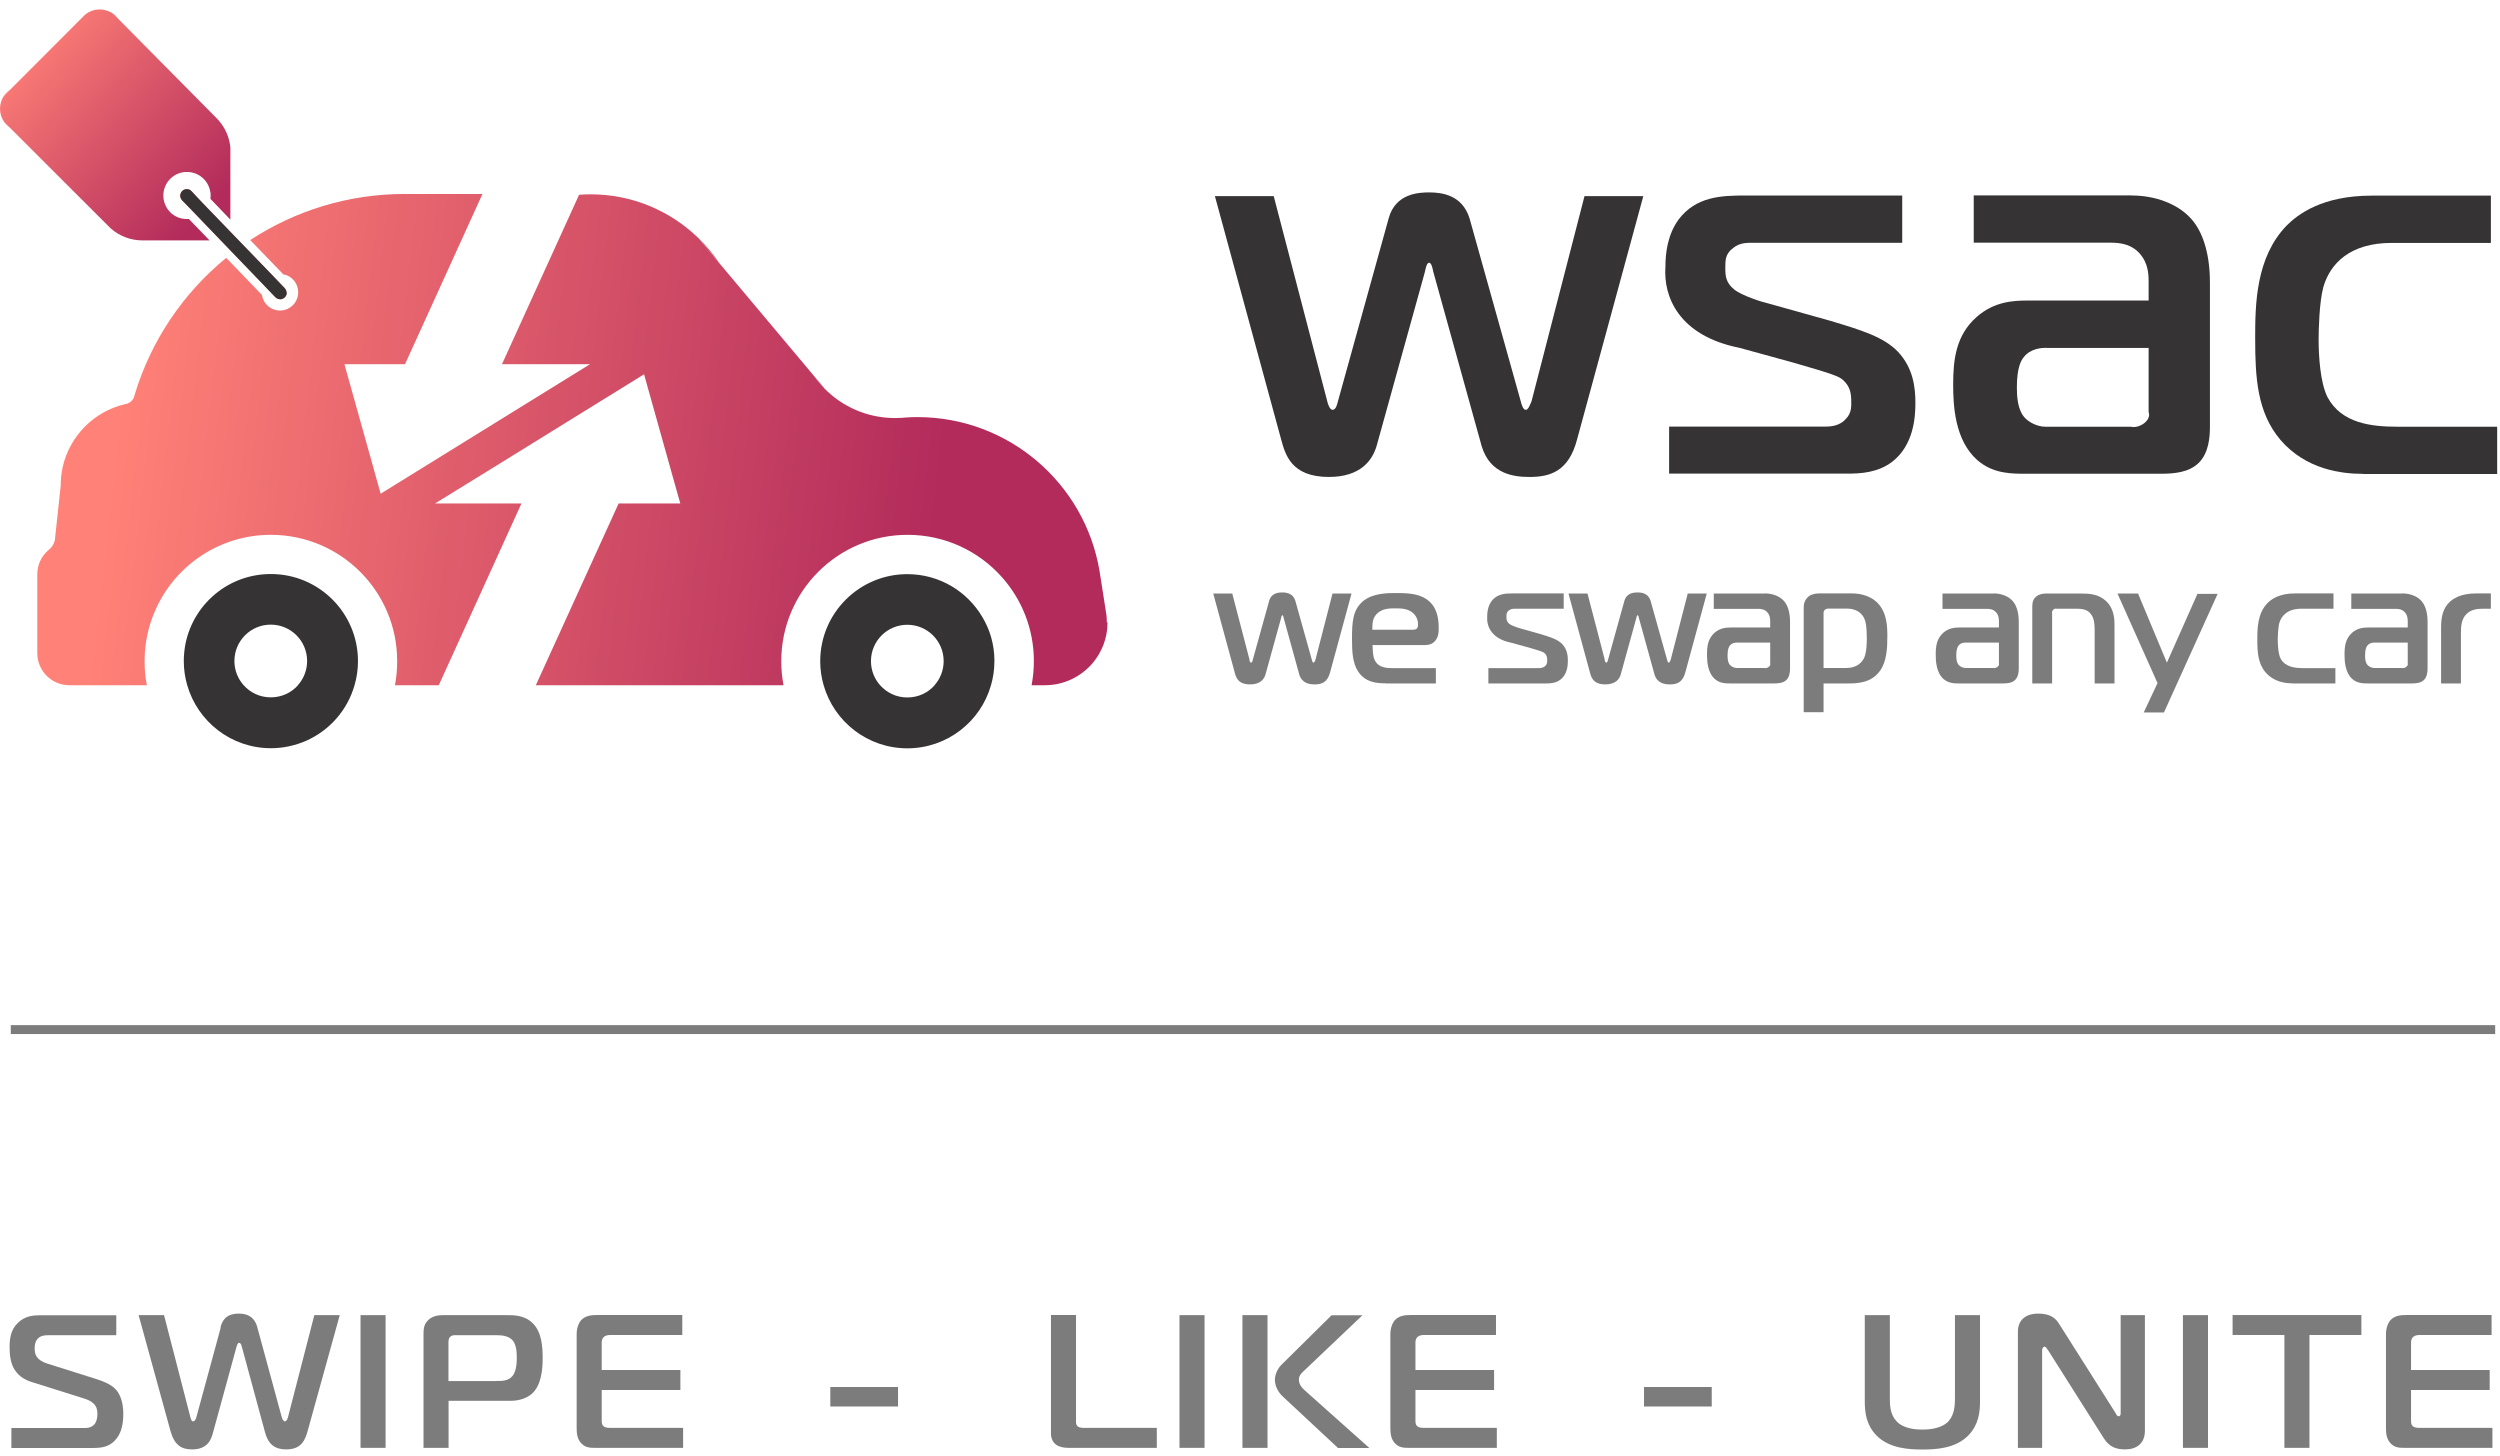 <svg width="170" height="99" viewBox="0 0 170 99" fill="none" xmlns="http://www.w3.org/2000/svg">
<defs>
<linearGradient id="paint0_linear_6_827" x1="9.425" y1="19.111" x2="58.211" y2="24.702" gradientUnits="userSpaceOnUse">
<stop stop-color="#FF8177"/>
<stop offset="1" stop-color="#B22B5B"/>
</linearGradient>
<linearGradient id="paint1_linear_6_827" x1="9.177" y1="17.528" x2="65.026" y2="23.926" gradientUnits="userSpaceOnUse">
<stop stop-color="#FF8177"/>
<stop offset="1" stop-color="#B22B5B"/>
</linearGradient>
<linearGradient id="paint2_linear_6_827" x1="9.734" y1="12.64" x2="65.584" y2="19.039" gradientUnits="userSpaceOnUse">
<stop stop-color="#FF8177"/>
<stop offset="1" stop-color="#B22B5B"/>
</linearGradient>
<linearGradient id="paint3_linear_6_827" x1="6.851" y1="37.806" x2="62.7" y2="44.205" gradientUnits="userSpaceOnUse">
<stop stop-color="#FF8177"/>
<stop offset="1" stop-color="#B22B5B"/>
</linearGradient>
<linearGradient id="paint4_linear_6_827" x1="6.86" y1="37.749" x2="62.709" y2="44.148" gradientUnits="userSpaceOnUse">
<stop stop-color="#FF8177"/>
<stop offset="1" stop-color="#B22B5B"/>
</linearGradient>
<linearGradient id="paint5_linear_6_827" x1="11.012" y1="1.483" x2="66.861" y2="7.882" gradientUnits="userSpaceOnUse">
<stop stop-color="#FF8177"/>
<stop offset="1" stop-color="#B22B5B"/>
</linearGradient>
<linearGradient id="paint6_linear_6_827" x1="10.083" y1="9.586" x2="65.932" y2="15.985" gradientUnits="userSpaceOnUse">
<stop stop-color="#FF8177"/>
<stop offset="1" stop-color="#B22B5B"/>
</linearGradient>
<linearGradient id="paint7_linear_6_827" x1="10.334" y1="7.437" x2="66.183" y2="13.828" gradientUnits="userSpaceOnUse">
<stop stop-color="#FF8177"/>
<stop offset="1" stop-color="#B22B5B"/>
</linearGradient>
<linearGradient id="paint8_linear_6_827" x1="9.425" y1="19.111" x2="58.211" y2="24.702" gradientUnits="userSpaceOnUse">
<stop stop-color="#FF8177"/>
<stop offset="1" stop-color="#B22B5B"/>
</linearGradient>
<linearGradient id="paint9_linear_6_827" x1="9.177" y1="17.528" x2="65.026" y2="23.926" gradientUnits="userSpaceOnUse">
<stop stop-color="#FF8177"/>
<stop offset="1" stop-color="#B22B5B"/>
</linearGradient>
<linearGradient id="paint10_linear_6_827" x1="7.95" y1="28.233" x2="63.799" y2="34.631" gradientUnits="userSpaceOnUse">
<stop stop-color="#FF8177"/>
<stop offset="1" stop-color="#B22B5B"/>
</linearGradient>
<linearGradient id="paint11_linear_6_827" x1="9.372" y1="15.856" x2="65.213" y2="22.254" gradientUnits="userSpaceOnUse">
<stop stop-color="#FF8177"/>
<stop offset="1" stop-color="#B22B5B"/>
</linearGradient>
<linearGradient id="paint12_linear_6_827" x1="8.813" y1="20.654" x2="64.662" y2="27.053" gradientUnits="userSpaceOnUse">
<stop stop-color="#FF8177"/>
<stop offset="1" stop-color="#B22B5B"/>
</linearGradient>
<linearGradient id="paint13_linear_6_827" x1="1.365" y1="2.582" x2="14.154" y2="14.175" gradientUnits="userSpaceOnUse">
<stop stop-color="#FF8177"/>
<stop offset="1" stop-color="#B22B5B"/>
</linearGradient>
<linearGradient id="paint14_linear_6_827" x1="10.075" y1="9.7" x2="65.926" y2="16.098" gradientUnits="userSpaceOnUse">
<stop stop-color="#FF8177"/>
<stop offset="1" stop-color="#B22B5B"/>
</linearGradient>
</defs>
<path d="M90.256 27.295C90.288 27.473 90.434 27.869 90.611 27.869C90.862 27.869 90.934 27.44 90.967 27.335L94.433 14.837C94.893 13.157 96.469 13.084 97.18 13.084C98.068 13.084 99.425 13.262 99.926 14.837L103.424 27.335C103.457 27.481 103.57 27.869 103.748 27.869C103.925 27.869 104.03 27.545 104.143 27.295L107.747 13.335H111.746L107.246 29.864C106.672 32.078 105.388 32.433 103.998 32.433C102.964 32.433 101.324 32.255 100.75 30.325L97.462 18.473C97.43 18.327 97.357 17.867 97.18 17.867C97.002 17.867 96.929 18.327 96.897 18.473L93.609 30.325C93.326 31.286 92.534 32.433 90.361 32.433C87.792 32.433 87.396 30.898 87.113 29.864L82.613 13.335H86.612L90.256 27.295Z" fill="#353333"/>
<path d="M113.5 29.008H124.14C124.568 29.008 125.141 28.935 125.529 28.475C125.925 28.079 125.885 27.578 125.885 27.295C125.885 26.762 125.812 26.293 125.352 25.865C125.069 25.582 124.527 25.405 121.926 24.653L118.283 23.652C114.138 22.828 113.104 20.153 113.249 18.15C113.249 17.189 113.395 15.969 114.138 14.934C115.318 13.367 117.03 13.294 118.67 13.294H129.351V16.51H119.317C118.856 16.51 118.315 16.477 117.854 16.865C117.321 17.261 117.321 17.689 117.321 18.223C117.321 18.756 117.353 19.224 117.927 19.685C118.46 20.113 119.817 20.541 120.286 20.646L124.358 21.785C126.644 22.464 128.106 22.924 129.068 23.926C130.102 25.033 130.247 26.358 130.247 27.392C130.247 28.354 130.142 30.284 128.64 31.423C127.678 32.134 126.571 32.207 125.602 32.207H113.5V28.992V29.008Z" fill="#353333"/>
<path d="M144.959 13.294C146.567 13.294 148.029 13.868 148.885 14.757C149.709 15.581 150.275 17.075 150.275 19.216V29.032C150.275 29.711 150.202 30.785 149.524 31.464C148.845 32.142 147.811 32.215 146.914 32.215H137.882C136.848 32.215 135.563 32.248 134.456 31.286C132.921 29.929 132.816 27.57 132.816 26.148C132.816 24.468 132.994 22.795 134.424 21.543C135.604 20.509 136.888 20.436 137.89 20.436H146.106V19.111C146.106 18.538 146.033 17.899 145.573 17.326C144.999 16.615 144.216 16.502 143.537 16.502H134.214V13.286H144.959V13.294ZM139.142 23.652C138.859 23.652 138.068 23.684 137.607 24.298C137.462 24.476 137.147 24.944 137.147 26.334C137.147 26.907 137.179 27.901 137.72 28.442C138.003 28.725 138.544 29.016 139.078 29.016H144.894C145.468 29.161 146.324 28.588 146.106 28.014V23.66H139.142V23.652Z" fill="#353333"/>
<path d="M160.703 32.223C159.241 32.223 156.809 31.941 155.064 29.905C153.497 28.046 153.352 25.728 153.352 23.013C153.352 20.727 153.384 17.512 155.492 15.338C156.244 14.587 157.884 13.303 161.277 13.303H169.38V16.518H162.634C159.815 16.518 158.457 17.907 157.989 19.515C157.706 20.549 157.666 22.48 157.666 23.086C157.666 24.193 157.771 26.011 158.272 27.012C159.233 28.798 161.269 29.016 163.022 29.016H169.808V32.231H160.703V32.223Z" fill="#353333"/>
<path d="M84.956 44.875C84.964 44.931 85.013 45.06 85.069 45.06C85.15 45.06 85.174 44.923 85.182 44.891L86.305 40.851C86.459 40.31 86.96 40.286 87.194 40.286C87.485 40.286 87.921 40.342 88.082 40.851L89.213 44.891C89.222 44.939 89.262 45.06 89.319 45.06C89.375 45.06 89.407 44.956 89.448 44.875L90.611 40.359H91.904L90.45 45.707C90.264 46.426 89.852 46.539 89.399 46.539C89.068 46.539 88.535 46.482 88.349 45.86L87.291 42.031C87.283 41.983 87.258 41.837 87.202 41.837C87.145 41.837 87.121 41.99 87.113 42.031L86.055 45.86C85.966 46.175 85.707 46.539 85.004 46.539C84.172 46.539 84.043 46.046 83.954 45.707L82.5 40.359H83.793L84.972 44.875H84.956Z" fill="#7C7C7C"/>
<path d="M94.238 46.466C93.616 46.466 92.865 46.41 92.372 45.691C91.968 45.101 91.936 44.285 91.936 43.461C91.936 42.306 91.984 41.49 92.663 40.9C93.333 40.326 94.367 40.326 94.949 40.326C95.676 40.326 96.403 40.359 96.969 40.722C97.671 41.183 97.833 41.934 97.833 42.71C97.833 43.025 97.809 43.364 97.542 43.631C97.356 43.816 97.13 43.865 96.888 43.865H93.333C93.333 44.132 93.365 44.519 93.414 44.705C93.6 45.352 94.149 45.432 94.65 45.432H97.639V46.474H94.246L94.238 46.466ZM96.129 42.815C96.395 42.815 96.427 42.629 96.427 42.459C96.427 42.08 96.234 41.789 96.031 41.643C95.7 41.377 95.256 41.369 94.876 41.369C94.497 41.369 93.98 41.361 93.592 41.773C93.317 42.088 93.325 42.419 93.317 42.823H96.12L96.129 42.815Z" fill="#7C7C7C"/>
<path d="M101.202 45.432H104.644C104.781 45.432 104.967 45.408 105.096 45.263C105.225 45.133 105.209 44.972 105.209 44.883C105.209 44.713 105.185 44.56 105.04 44.422C104.951 44.334 104.773 44.269 103.933 44.026L102.753 43.703C101.412 43.437 101.081 42.572 101.129 41.926C101.129 41.611 101.178 41.223 101.42 40.884C101.8 40.375 102.357 40.351 102.883 40.351H106.332V41.393H103.085C102.931 41.393 102.761 41.385 102.608 41.506C102.438 41.635 102.438 41.773 102.438 41.942C102.438 42.112 102.446 42.265 102.632 42.419C102.802 42.556 103.246 42.694 103.392 42.734L104.708 43.105C105.444 43.324 105.92 43.477 106.235 43.8C106.567 44.156 106.615 44.584 106.615 44.923C106.615 45.238 106.583 45.86 106.098 46.224C105.783 46.458 105.427 46.474 105.12 46.474H101.21V45.432H101.202Z" fill="#7C7C7C"/>
<path d="M109.112 44.875C109.12 44.931 109.169 45.06 109.225 45.06C109.306 45.06 109.33 44.923 109.338 44.891L110.461 40.851C110.615 40.31 111.116 40.286 111.35 40.286C111.641 40.286 112.077 40.342 112.239 40.851L113.37 44.891C113.378 44.939 113.418 45.06 113.475 45.06C113.531 45.06 113.564 44.956 113.604 44.875L114.767 40.359H116.06L114.606 45.707C114.42 46.426 114.008 46.539 113.556 46.539C113.224 46.539 112.691 46.482 112.505 45.86L111.447 42.031C111.439 41.983 111.415 41.837 111.358 41.837C111.302 41.837 111.277 41.99 111.269 42.031L110.211 45.86C110.122 46.175 109.864 46.539 109.161 46.539C108.329 46.539 108.199 46.046 108.11 45.707L106.656 40.359H107.949L109.128 44.875H109.112Z" fill="#7C7C7C"/>
<path d="M120.003 40.351C120.52 40.351 120.996 40.536 121.271 40.827C121.538 41.094 121.723 41.579 121.723 42.273V45.448C121.723 45.666 121.699 46.014 121.481 46.232C121.263 46.45 120.924 46.474 120.641 46.474H117.716C117.385 46.474 116.965 46.483 116.609 46.175C116.117 45.739 116.076 44.972 116.076 44.511C116.076 43.97 116.133 43.429 116.593 43.025C116.973 42.694 117.393 42.669 117.716 42.669H120.374V42.241C120.374 42.055 120.35 41.845 120.204 41.667C120.019 41.433 119.768 41.401 119.55 41.401H116.537V40.359H120.011L120.003 40.351ZM118.12 43.695C118.031 43.695 117.773 43.703 117.627 43.905C117.579 43.962 117.474 44.115 117.474 44.56C117.474 44.745 117.482 45.069 117.66 45.238C117.749 45.327 117.926 45.424 118.096 45.424H119.978C120.164 45.473 120.439 45.287 120.374 45.101V43.695H118.12Z" fill="#7C7C7C"/>
<path d="M124.002 48.429H122.652V41.296C122.652 40.892 122.846 40.674 123 40.544C123.234 40.375 123.533 40.351 123.759 40.351H125.892C126.288 40.351 127.104 40.407 127.694 41.021C128.316 41.675 128.34 42.605 128.34 43.283C128.34 44.091 128.291 44.972 127.855 45.594C127.265 46.434 126.328 46.474 125.706 46.474H124.002V48.438V48.429ZM125.536 45.424C126.215 45.424 126.538 45.101 126.692 44.859C126.821 44.673 126.942 44.301 126.942 43.396C126.942 42.564 126.861 42.257 126.781 42.08C126.611 41.675 126.207 41.385 125.601 41.385H124.276C124.22 41.385 124.139 41.433 124.09 41.465C124.034 41.522 124.002 41.595 124.002 41.675V45.424H125.536Z" fill="#7C7C7C"/>
<path d="M135.555 40.351C136.072 40.351 136.549 40.536 136.824 40.827C137.09 41.094 137.276 41.579 137.276 42.273V45.448C137.276 45.666 137.252 46.014 137.034 46.232C136.816 46.45 136.476 46.474 136.193 46.474H133.269C132.938 46.474 132.518 46.483 132.162 46.175C131.669 45.739 131.629 44.972 131.629 44.511C131.629 43.97 131.685 43.429 132.146 43.025C132.526 42.694 132.946 42.669 133.269 42.669H135.927V42.241C135.927 42.055 135.903 41.845 135.757 41.667C135.571 41.433 135.321 41.401 135.103 41.401H132.089V40.359H135.563L135.555 40.351ZM133.673 43.695C133.584 43.695 133.325 43.703 133.18 43.905C133.132 43.962 133.027 44.115 133.027 44.56C133.027 44.745 133.035 45.069 133.212 45.238C133.301 45.327 133.479 45.424 133.649 45.424H135.531C135.717 45.473 135.992 45.287 135.927 45.101V43.695H133.673Z" fill="#7C7C7C"/>
<path d="M138.195 41.288C138.195 41.102 138.203 40.827 138.389 40.633C138.656 40.342 139.06 40.359 139.326 40.359H141.483C142.13 40.359 142.695 40.407 143.188 40.851C143.511 41.142 143.786 41.603 143.786 42.443V46.474H142.437V42.847C142.437 42.443 142.404 42.047 142.186 41.764C141.992 41.498 141.71 41.393 141.217 41.393H139.843C139.69 41.336 139.488 41.546 139.544 41.716V46.474H138.195V41.288Z" fill="#7C7C7C"/>
<path d="M147.147 48.446H145.774L146.711 46.45L143.988 40.359H145.386L147.349 45.061L149.425 40.383H150.799L147.147 48.454V48.446Z" fill="#7C7C7C"/>
<path d="M155.881 46.466C155.405 46.466 154.621 46.377 154.055 45.715C153.547 45.117 153.498 44.366 153.498 43.485C153.498 42.75 153.506 41.708 154.193 41.005C154.435 40.763 154.968 40.351 156.059 40.351H158.677V41.393H156.495C155.582 41.393 155.146 41.845 154.993 42.362C154.904 42.694 154.888 43.324 154.888 43.517C154.888 43.873 154.92 44.463 155.082 44.786C155.397 45.359 156.051 45.432 156.616 45.432H158.806V46.474H155.865L155.881 46.466Z" fill="#7C7C7C"/>
<path d="M163.354 40.351C163.871 40.351 164.348 40.536 164.622 40.827C164.889 41.094 165.075 41.579 165.075 42.273V45.448C165.075 45.666 165.051 46.014 164.833 46.232C164.614 46.45 164.275 46.474 163.992 46.474H161.068C160.737 46.474 160.316 46.483 159.961 46.175C159.468 45.739 159.428 44.972 159.428 44.511C159.428 43.97 159.484 43.429 159.945 43.025C160.324 42.694 160.745 42.669 161.068 42.669H163.726V42.241C163.726 42.055 163.701 41.845 163.556 41.667C163.37 41.433 163.12 41.401 162.902 41.401H159.888V40.359H163.362L163.354 40.351ZM161.472 43.695C161.383 43.695 161.124 43.703 160.979 43.905C160.93 43.962 160.825 44.115 160.825 44.56C160.825 44.745 160.833 45.069 161.011 45.238C161.1 45.327 161.278 45.424 161.447 45.424H163.33C163.516 45.473 163.79 45.287 163.726 45.101V43.695H161.472Z" fill="#7C7C7C"/>
<path d="M165.994 42.661C165.994 41.983 166.107 41.336 166.632 40.884C167.198 40.391 167.998 40.351 168.466 40.351H169.379V41.393H168.814C168.458 41.393 167.982 41.441 167.658 41.821C167.392 42.136 167.343 42.556 167.343 43.025V46.474H165.994V42.661Z" fill="#7C7C7C"/>
<path d="M17.83 20.08L17.822 20.073L17.83 20.08Z" fill="url(#paint0_linear_6_827)"/>
<path d="M19.308 18.683L19.292 18.7L19.268 18.675C19.268 18.675 19.292 18.675 19.308 18.683Z" fill="url(#paint1_linear_6_827)"/>
<path d="M48.893 17.859L47.527 16.227C48.036 16.72 48.489 17.27 48.893 17.859Z" fill="url(#paint2_linear_6_827)"/>
<path d="M18.412 39.034C15.35 39.034 12.837 41.353 12.53 44.334C12.506 44.544 12.498 44.746 12.498 44.956C12.498 45.521 12.579 46.071 12.732 46.596C13.443 49.068 15.722 50.878 18.42 50.878C19.276 50.878 20.092 50.692 20.827 50.369C22.411 49.666 23.631 48.284 24.107 46.596C24.261 46.079 24.342 45.529 24.342 44.956C24.342 41.684 21.692 39.034 18.42 39.034H18.412ZM20.27 46.588C19.817 47.105 19.155 47.42 18.412 47.42C17.669 47.42 17.014 47.097 16.562 46.588C16.174 46.151 15.94 45.578 15.94 44.948C15.94 43.582 17.047 42.475 18.412 42.475C19.777 42.475 20.884 43.582 20.884 44.948C20.884 45.578 20.65 46.151 20.262 46.588H20.27Z" fill="#353333"/>
<path d="M3.328 37.378C3.328 37.378 3.304 37.402 3.288 37.41C3.288 37.41 3.272 37.418 3.264 37.426C3.264 37.426 3.272 37.418 3.28 37.41C3.296 37.402 3.312 37.386 3.32 37.378H3.328Z" fill="url(#paint3_linear_6_827)"/>
<path d="M3.394 37.321C3.394 37.321 3.386 37.329 3.378 37.337C3.362 37.353 3.346 37.361 3.338 37.378C3.346 37.37 3.362 37.353 3.378 37.337C3.378 37.337 3.394 37.329 3.403 37.321H3.394Z" fill="url(#paint4_linear_6_827)"/>
<path d="M8.047 1.298L7.699 0.942C7.837 1.039 7.95 1.16 8.047 1.298Z" fill="url(#paint5_linear_6_827)"/>
<path d="M0.663 8.673C0.517 8.568 0.388 8.439 0.283 8.294L0.663 8.673Z" fill="url(#paint6_linear_6_827)"/>
<path d="M0.688 6.096L0.268 6.516C0.381 6.355 0.518 6.209 0.688 6.096Z" fill="url(#paint7_linear_6_827)"/>
<path d="M17.83 20.08L17.822 20.073L17.83 20.08Z" fill="url(#paint8_linear_6_827)"/>
<path d="M19.308 18.683L19.292 18.7L19.268 18.675C19.268 18.675 19.292 18.675 19.308 18.683Z" fill="url(#paint9_linear_6_827)"/>
<path d="M75.312 42.33C75.312 43.389 74.924 44.358 74.286 45.109C73.502 46.014 72.347 46.596 71.054 46.596H70.149C70.149 46.596 70.165 46.531 70.165 46.499C70.254 45.998 70.303 45.481 70.303 44.956C70.303 42.758 69.479 40.755 68.121 39.236C66.554 37.475 64.26 36.368 61.715 36.368C56.973 36.368 53.127 40.214 53.127 44.956C53.127 45.513 53.175 46.063 53.281 46.596H36.436L42.067 34.235H46.26L45.816 32.66L43.796 25.453L33.463 31.844L29.585 34.235H35.459L29.836 46.596H26.855C26.96 46.071 27.008 45.521 27.008 44.956C27.008 40.214 23.163 36.368 18.42 36.368C14.946 36.368 11.957 38.428 10.608 41.393C10.107 42.476 9.832 43.688 9.832 44.956C9.832 45.513 9.881 46.063 9.986 46.596H4.718C3.515 46.596 2.537 45.618 2.537 44.415V39.05C2.537 38.404 2.82 37.822 3.272 37.426C3.272 37.426 3.288 37.418 3.297 37.41C3.305 37.402 3.321 37.386 3.337 37.378C3.337 37.378 3.369 37.354 3.377 37.337C3.377 37.337 3.385 37.329 3.393 37.321C3.579 37.152 3.7 36.917 3.741 36.659C3.741 36.627 3.749 36.586 3.749 36.546L4.129 33.031V33.007C4.129 32.571 4.177 32.151 4.266 31.747C4.743 29.646 6.383 27.99 8.475 27.489C8.532 27.473 8.588 27.465 8.653 27.449C8.855 27.376 9.024 27.223 9.105 27.029C9.121 26.98 9.138 26.932 9.146 26.883C10.252 23.175 12.458 19.927 15.383 17.536L17.814 20.057C17.814 20.057 17.814 20.057 17.814 20.065C17.903 20.663 18.412 21.115 19.042 21.115C19.729 21.115 20.278 20.558 20.278 19.871C20.278 19.273 19.858 18.78 19.301 18.659C19.293 18.659 19.277 18.659 19.26 18.651L17.015 16.324C20.036 14.345 23.647 13.19 27.525 13.19H32.809L32.51 13.844L27.541 24.767H23.421L25.885 33.573L31.694 29.978L40.12 24.767H34.134L37.987 16.3L39.377 13.246C39.635 13.222 39.894 13.214 40.16 13.214C43.012 13.214 45.59 14.345 47.488 16.187H47.496L48.861 17.827L48.878 17.851L55.381 25.599C55.583 25.89 55.817 26.156 56.06 26.415C57.28 27.659 58.984 28.427 60.859 28.427C60.972 28.427 61.093 28.427 61.206 28.418C61.206 28.418 61.206 28.418 61.214 28.418C61.327 28.418 61.44 28.402 61.545 28.394C61.82 28.37 62.103 28.362 62.377 28.362C68.59 28.362 73.752 32.87 74.762 38.792C74.778 38.897 74.795 39.002 74.811 39.099L75.182 41.466V41.482L75.239 41.829C75.255 41.991 75.263 42.153 75.263 42.314L75.312 42.33Z" fill="url(#paint10_linear_6_827)"/>
<path d="M19.05 20.348C18.937 20.348 18.84 20.307 18.759 20.242L18.687 20.17L18.671 20.154L18.234 19.701L17.927 19.378L15.835 17.205L15.035 16.373L13.46 14.733L13.064 14.321L12.805 14.054L12.401 13.642L12.361 13.594C12.296 13.513 12.256 13.416 12.256 13.311C12.256 13.06 12.458 12.858 12.708 12.858C12.789 12.858 12.87 12.883 12.934 12.923C12.943 12.923 12.951 12.931 12.959 12.939L13.08 13.06L13.427 13.432L13.694 13.715L14.082 14.119L15.649 15.743L16.554 16.68L18.566 18.764L18.881 19.095L19.341 19.572L19.381 19.62C19.446 19.701 19.486 19.798 19.486 19.911C19.486 20.162 19.285 20.364 19.034 20.364L19.05 20.348Z" fill="url(#paint11_linear_6_827)"/>
<path d="M56.091 26.439C55.84 26.188 55.614 25.914 55.412 25.623L56.091 26.439Z" fill="url(#paint12_linear_6_827)"/>
<path d="M67.619 44.875C67.611 43.809 67.312 42.807 66.795 41.95C65.761 40.205 63.87 39.042 61.697 39.042C58.433 39.042 55.775 41.692 55.775 44.964C55.775 45.529 55.856 46.079 56.01 46.604C56.721 49.076 58.999 50.886 61.697 50.886C64.396 50.886 66.682 49.076 67.385 46.604C67.538 46.087 67.619 45.537 67.619 44.964C67.619 44.931 67.619 44.907 67.619 44.883V44.875ZM63.555 46.596C63.103 47.113 62.441 47.428 61.697 47.428C60.954 47.428 60.3 47.105 59.847 46.596C59.459 46.16 59.225 45.586 59.225 44.956C59.225 43.59 60.332 42.484 61.697 42.484C63.062 42.484 64.169 43.59 64.169 44.956C64.169 45.586 63.935 46.16 63.547 46.596H63.555Z" fill="#353333"/>
<path d="M15.665 10.103V14.935L14.308 13.521C14.316 13.448 14.324 13.383 14.324 13.311C14.324 13.254 14.324 13.198 14.316 13.141C14.316 13.093 14.308 13.044 14.291 12.996C14.146 12.252 13.5 11.695 12.716 11.695C12.684 11.695 12.652 11.695 12.627 11.695C11.779 11.735 11.108 12.438 11.108 13.295C11.108 14.086 11.674 14.741 12.417 14.87C12.425 14.87 12.441 14.87 12.45 14.87C12.53 14.886 12.619 14.894 12.708 14.894C12.757 14.894 12.797 14.894 12.845 14.894L14.251 16.348H9.687C8.863 16.348 8.103 16.041 7.53 15.532L7.239 15.242L0.662 8.673L0.283 8.294C0.105 8.035 0 7.728 0 7.397C0 7.066 0.097 6.767 0.267 6.524L0.687 6.104L5.566 1.217L5.784 0.999C6.051 0.78 6.398 0.643 6.778 0.643C7.126 0.643 7.449 0.756 7.707 0.942L8.055 1.297L14.695 8.003C14.744 8.051 14.784 8.1 14.833 8.148C15.309 8.673 15.617 9.352 15.673 10.103H15.665Z" fill="url(#paint13_linear_6_827)"/>
<path d="M19.503 19.895C19.503 20.145 19.301 20.348 19.05 20.348C18.937 20.348 18.84 20.307 18.759 20.242L18.687 20.17L18.671 20.154L18.234 19.701L17.927 19.378L15.835 17.205L15.035 16.373L13.46 14.733L13.064 14.321L12.805 14.054L12.401 13.642L12.361 13.594C12.296 13.513 12.256 13.416 12.256 13.311C12.256 13.06 12.458 12.858 12.708 12.858C12.789 12.858 12.87 12.883 12.934 12.923C12.943 12.923 12.951 12.931 12.959 12.939L13.08 13.06L13.427 13.432L13.694 13.715L14.082 14.119L15.649 15.743L16.554 16.68L18.566 18.764L18.881 19.095L19.341 19.572L19.381 19.62C19.446 19.701 19.486 19.798 19.486 19.911L19.503 19.895Z" fill="#353333"/>
<path d="M15.674 10.338C15.674 10.419 15.674 10.491 15.666 10.572V10.104C15.666 10.176 15.674 10.257 15.674 10.338Z" fill="url(#paint14_linear_6_827)"/>
<path d="M0.774 97.105H5.774C6.582 97.105 6.623 96.434 6.623 96.127C6.623 95.78 6.534 95.352 5.75 95.109L2.187 93.986C2.074 93.962 1.452 93.752 1.121 93.316C0.709 92.839 0.652 92.12 0.652 91.611C0.652 91.053 0.717 90.415 1.234 89.939C1.695 89.486 2.268 89.438 2.712 89.438H7.907V90.795H3.302C3.06 90.795 2.801 90.811 2.591 91.005C2.373 91.215 2.357 91.53 2.357 91.7C2.357 92.096 2.47 92.475 3.197 92.718L6.501 93.76C7.406 94.043 7.883 94.342 8.117 94.843C8.352 95.303 8.384 95.836 8.384 96.143C8.384 96.709 8.303 97.339 7.931 97.816C7.479 98.397 6.922 98.462 6.316 98.462H0.774V97.105Z" fill="#7C7C7C"/>
<path d="M14.992 90.254C15.097 89.906 15.275 89.325 16.244 89.325C17.117 89.325 17.392 89.85 17.497 90.254L19.177 96.434C19.217 96.523 19.282 96.652 19.371 96.652C19.419 96.652 19.524 96.604 19.581 96.378L21.374 89.43H23.103L20.922 97.299C20.752 97.88 20.534 98.559 19.468 98.559C18.49 98.559 18.191 98.001 18.022 97.395L16.438 91.555C16.398 91.385 16.333 91.312 16.261 91.312C16.155 91.312 16.131 91.466 16.091 91.555L14.491 97.395C14.362 97.896 14.12 98.559 13.061 98.559C12.342 98.559 11.866 98.284 11.591 97.299L9.426 89.43H11.155L12.948 96.378C12.989 96.466 12.997 96.652 13.142 96.652C13.231 96.652 13.296 96.523 13.336 96.434L15.016 90.254H14.992Z" fill="#7C7C7C"/>
<path d="M24.516 98.454V89.43H26.22V98.454H24.516Z" fill="#7C7C7C"/>
<path d="M28.799 98.454V90.779C28.799 90.431 28.799 90.084 29.106 89.777C29.405 89.478 29.817 89.43 30.124 89.43H34.422C34.898 89.43 35.658 89.414 36.215 89.971C36.837 90.553 36.902 91.595 36.902 92.346C36.902 93.097 36.821 94.245 36.118 94.818C35.771 95.093 35.27 95.255 34.737 95.255H30.503V98.454H28.799ZM33.735 93.905C34.107 93.905 34.551 93.922 34.842 93.574C35.108 93.267 35.141 92.686 35.141 92.338C35.141 91.942 35.117 91.393 34.818 91.102C34.519 90.811 34.058 90.795 33.759 90.795H31.012C30.899 90.795 30.754 90.771 30.608 90.908C30.495 91.021 30.495 91.183 30.495 91.336V93.913H33.735V93.905Z" fill="#7C7C7C"/>
<path d="M40.586 98.454C40.182 98.454 39.851 98.47 39.552 98.171C39.245 97.872 39.213 97.46 39.213 97.113V90.714C39.213 90.351 39.326 89.995 39.52 89.769C39.819 89.446 40.255 89.422 40.602 89.422H46.395V90.779H41.523C41.37 90.779 41.2 90.795 41.063 90.908C40.917 91.054 40.917 91.207 40.917 91.344V93.162H46.266V94.519H40.917V96.636C40.917 96.806 40.958 96.919 41.047 96.984C41.152 97.088 41.354 97.097 41.629 97.097H46.452V98.454H40.586Z" fill="#7C7C7C"/>
<path d="M56.461 94.317H61.066V95.642H56.461V94.317Z" fill="#7C7C7C"/>
<path d="M72.628 98.454C72.329 98.454 71.998 98.389 71.788 98.219C71.643 98.106 71.465 97.872 71.465 97.468V89.422H73.169V96.604C73.169 96.709 73.145 96.878 73.283 96.992C73.331 97.032 73.436 97.097 73.711 97.097H78.663V98.454H72.628Z" fill="#7C7C7C"/>
<path d="M80.205 98.454V89.43H81.91V98.454H80.205Z" fill="#7C7C7C"/>
<path d="M84.486 89.43H86.191V98.454H84.486V89.43ZM90.974 98.454L87.257 94.988C86.805 94.576 86.692 94.124 86.692 93.817C86.692 93.469 86.886 93.057 87.128 92.815L90.546 89.438H92.646L88.752 93.138C88.55 93.332 88.324 93.501 88.324 93.808C88.324 94.204 88.607 94.439 88.849 94.657L93.115 98.462H90.957L90.974 98.454Z" fill="#7C7C7C"/>
<path d="M95.918 98.454C95.514 98.454 95.183 98.47 94.884 98.171C94.577 97.872 94.545 97.46 94.545 97.113V90.714C94.545 90.351 94.658 89.995 94.852 89.769C95.151 89.446 95.587 89.422 95.934 89.422H101.727V90.779H96.856C96.702 90.779 96.532 90.795 96.395 90.908C96.25 91.054 96.25 91.207 96.25 91.344V93.162H101.598V94.519H96.25V96.636C96.25 96.806 96.29 96.919 96.379 96.984C96.484 97.088 96.686 97.097 96.96 97.097H101.784V98.454H95.918Z" fill="#7C7C7C"/>
<path d="M111.793 94.317H116.398V95.642H111.793V94.317Z" fill="#7C7C7C"/>
<path d="M132.508 96.628C132.92 96.175 132.937 95.505 132.937 95.053V89.43H134.641V95.287C134.641 96.062 134.536 96.886 133.858 97.597C132.969 98.526 131.539 98.567 130.723 98.567C129.907 98.567 128.477 98.526 127.588 97.597C126.902 96.886 126.805 96.062 126.805 95.287V89.43H128.509V95.053C128.509 95.553 128.525 96.159 128.946 96.628C129.422 97.145 130.198 97.21 130.723 97.21C131.216 97.21 132.04 97.145 132.516 96.628H132.508Z" fill="#7C7C7C"/>
<path d="M145.853 97.282C145.853 98.195 145.247 98.559 144.512 98.559C143.955 98.559 143.454 98.43 143.058 97.799L139.253 91.789C139.107 91.595 139.083 91.571 139.043 91.571C138.978 91.571 138.865 91.635 138.865 91.829V98.454H137.217V90.553C137.217 89.777 137.734 89.325 138.598 89.325C139.414 89.325 139.786 89.632 140.028 90.036L143.858 96.087C143.922 96.176 143.947 96.305 144.06 96.305C144.205 96.305 144.205 96.151 144.205 96.087V89.43H145.853V97.282Z" fill="#7C7C7C"/>
<path d="M148.439 98.454V89.43H150.144V98.454H148.439Z" fill="#7C7C7C"/>
<path d="M155.339 98.454V90.779H151.816V89.422H160.574V90.779H157.043V98.454H155.339Z" fill="#7C7C7C"/>
<path d="M163.62 98.454C163.216 98.454 162.884 98.47 162.585 98.171C162.278 97.872 162.246 97.46 162.246 97.113V90.714C162.246 90.351 162.359 89.995 162.553 89.769C162.852 89.446 163.288 89.422 163.636 89.422H169.428V90.779H164.557C164.403 90.779 164.233 90.795 164.096 90.908C163.951 91.054 163.951 91.207 163.951 91.344V93.162H169.299V94.519H163.951V96.636C163.951 96.806 163.991 96.919 164.08 96.984C164.185 97.088 164.387 97.097 164.662 97.097H169.485V98.454H163.62Z" fill="#7C7C7C"/>
<path d="M169.672 69.709H0.734V70.315H169.672V69.709Z" fill="#7C7C7C"/>
</svg>
